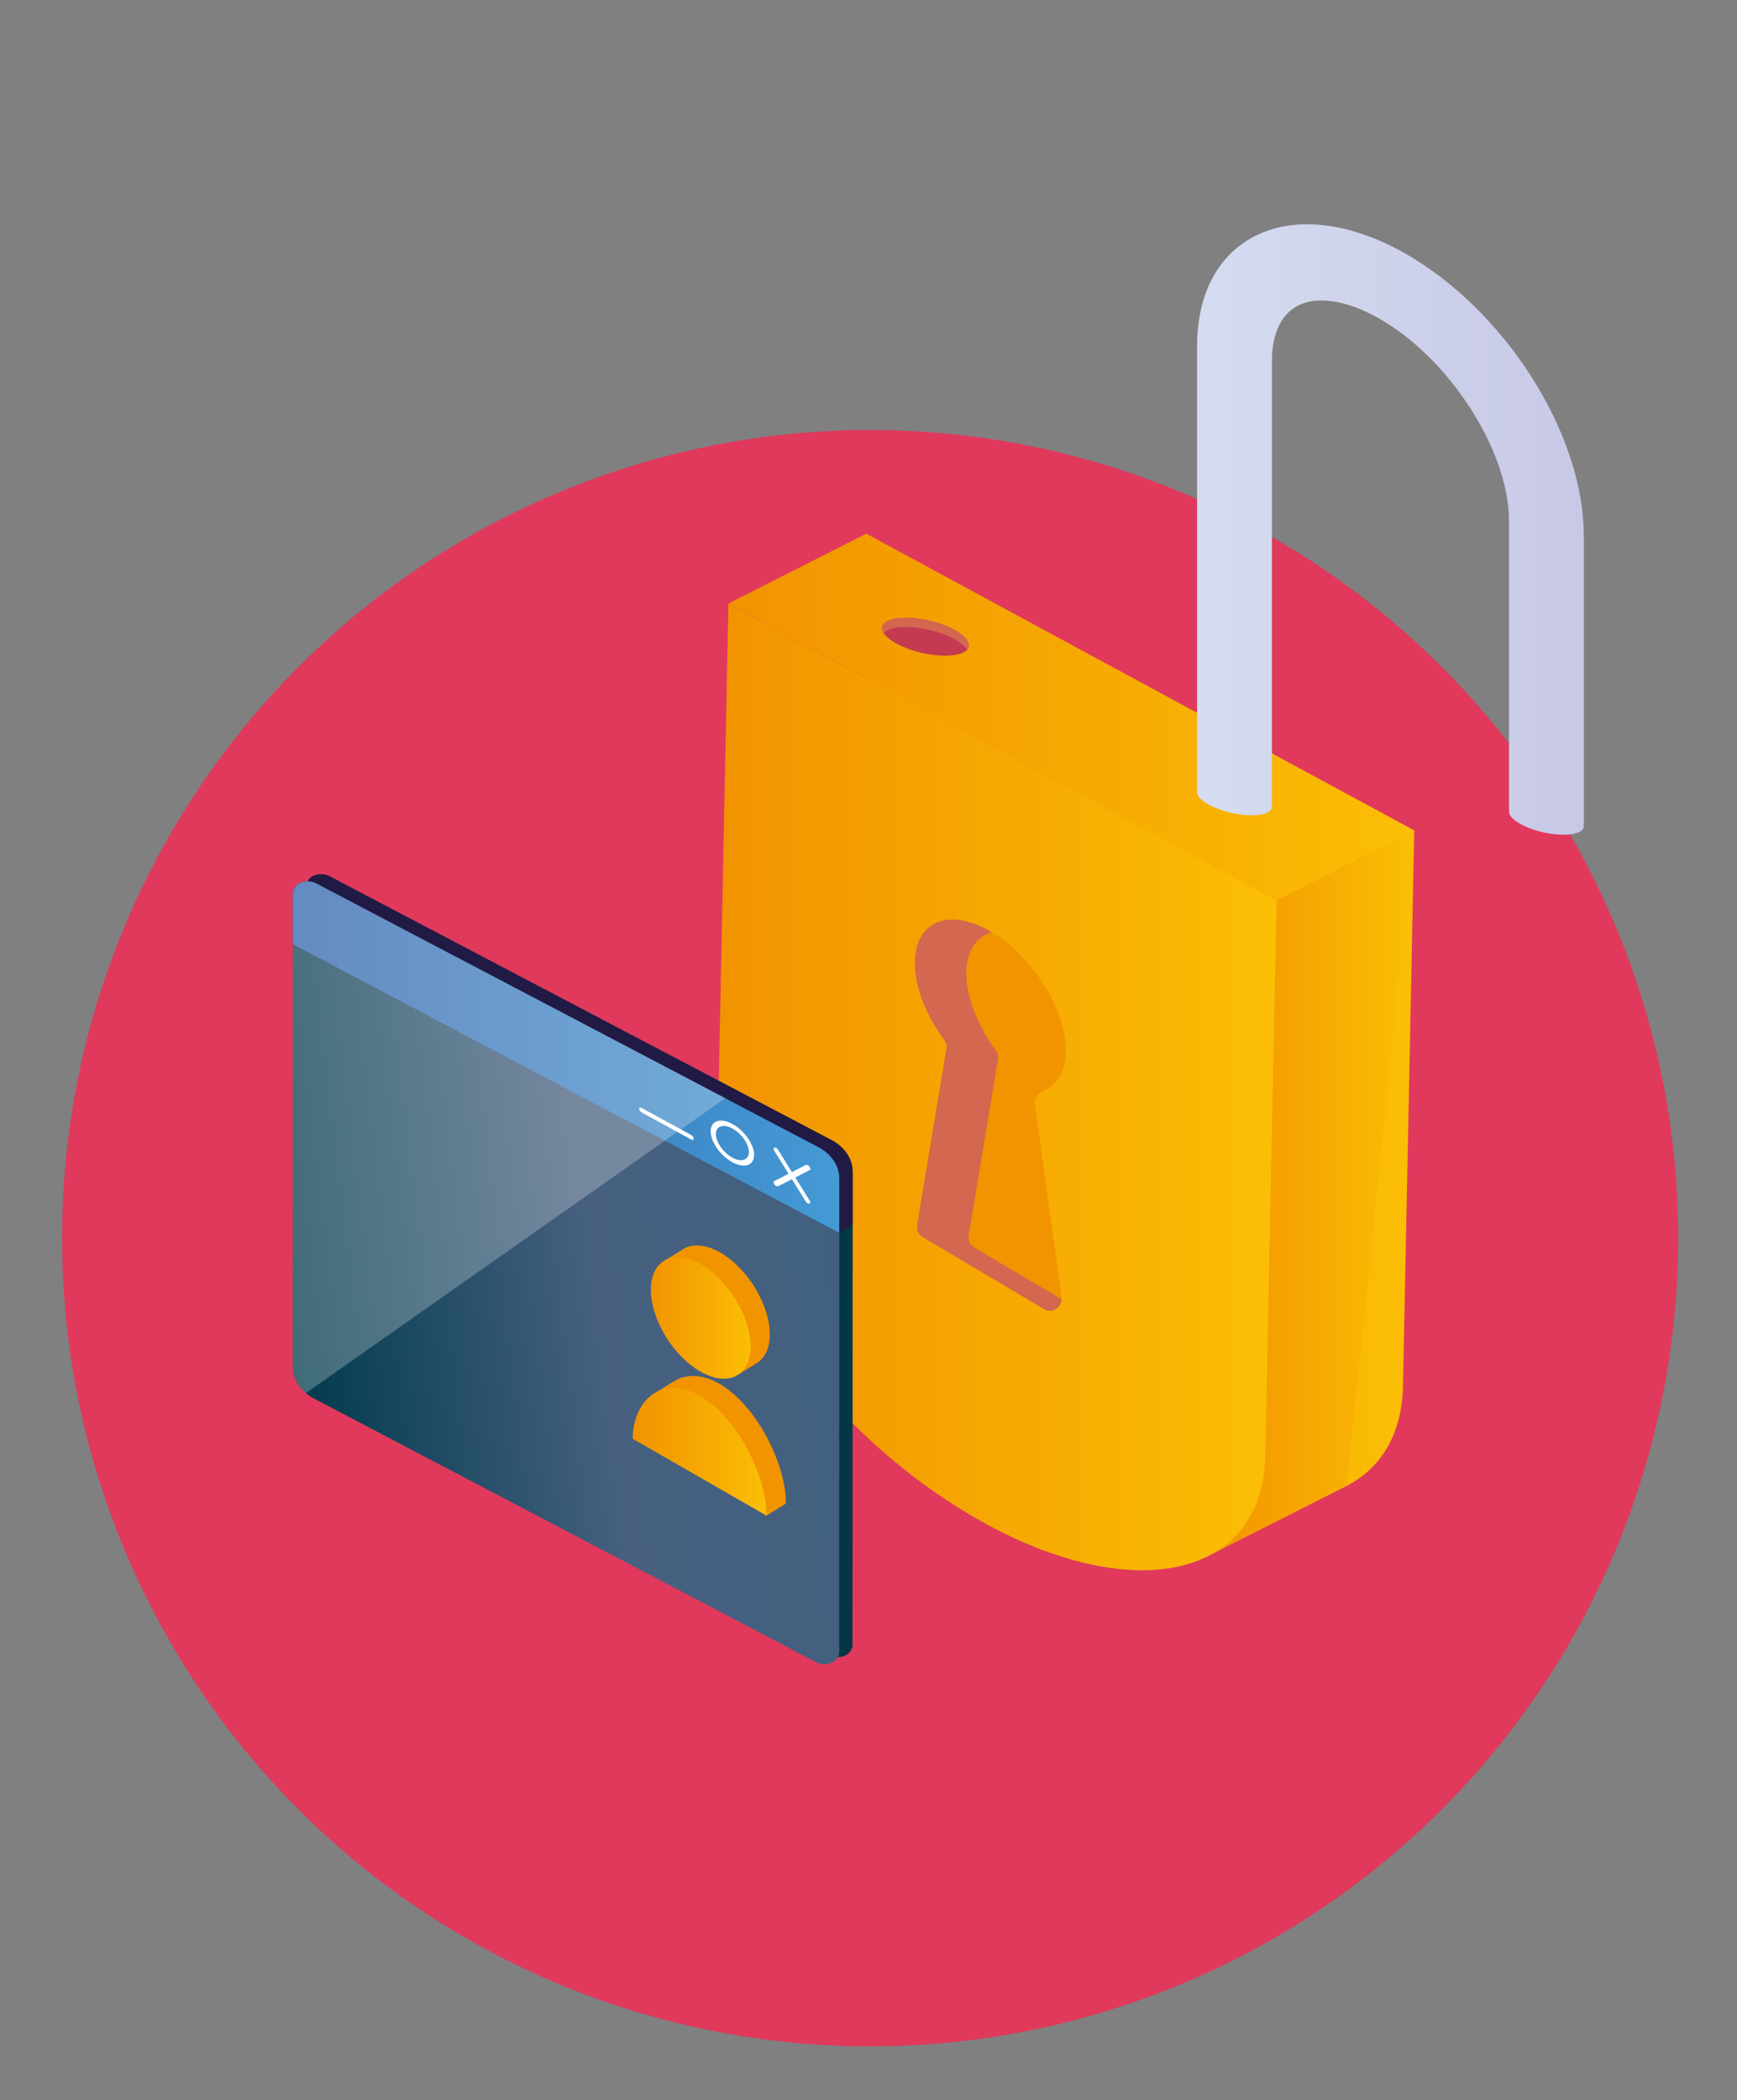 <?xml version="1.0" encoding="UTF-8"?>
<svg xmlns="http://www.w3.org/2000/svg" xmlns:xlink="http://www.w3.org/1999/xlink" viewBox="0 0 249 301">
  <rect x="0" y="0" width="249" height="301" fill="#808080" stroke="none"/>
  <defs>
    <style>.cls-1{mix-blend-mode:screen;opacity:.25;}.cls-1,.cls-2{fill:#fff;}.cls-3{fill:url(#linear-gradient);}.cls-4{fill:#043746;}.cls-5{fill:#f29300;}.cls-6{fill:#c43b51;}.cls-7{fill:#e0395c;}.cls-8{fill:#d36750;}.cls-9{fill:#211a45;}.cls-10{fill:url(#linear-gradient-8);mix-blend-mode:multiply;}.cls-11{fill:url(#linear-gradient-3);}.cls-12{fill:url(#linear-gradient-4);}.cls-13{fill:url(#linear-gradient-2);}.cls-14{fill:url(#linear-gradient-6);}.cls-15{fill:url(#linear-gradient-7);}.cls-16{fill:url(#linear-gradient-5);}.cls-17{isolation:isolate;}.cls-18{fill:url(#_ÂÁ_Ï_ÌÌ_È_ËÂÌÚ_4);}</style>
    <linearGradient id="linear-gradient" x1="122.55" y1="145.78" x2="202.74" y2="145.78" gradientUnits="userSpaceOnUse">
      <stop offset="0" stop-color="#f29300"></stop>
      <stop offset=".73" stop-color="#f8b203"></stop>
      <stop offset="1" stop-color="#fbbf05"></stop>
    </linearGradient>
    <linearGradient id="linear-gradient-2" x1="172.55" y1="171.19" y2="171.19" xlink:href="#linear-gradient"></linearGradient>
    <linearGradient id="linear-gradient-3" x1="102.8" y1="155.78" x2="183" y2="155.78" xlink:href="#linear-gradient"></linearGradient>
    <linearGradient id="linear-gradient-4" x1="104.42" y1="102.77" y2="102.77" xlink:href="#linear-gradient"></linearGradient>
    <linearGradient id="_ÂÁ_Ï_ÌÌ_È_ËÂÌÚ_4" x1="171.6" y1="75.9" x2="227.03" y2="75.9" gradientUnits="userSpaceOnUse">
      <stop offset="0" stop-color="#d5dcf0"></stop>
      <stop offset="1" stop-color="#c7c8e6"></stop>
    </linearGradient>
    <linearGradient id="linear-gradient-5" x1="61.34" y1="182.43" x2="143.05" y2="182.43" gradientTransform="translate(-43.45) skewX(7)" gradientUnits="userSpaceOnUse">
      <stop offset="0" stop-color="#003b4d"></stop>
      <stop offset=".55" stop-color="#476080"></stop>
      <stop offset="1" stop-color="#41607f"></stop>
    </linearGradient>
    <linearGradient id="linear-gradient-6" x1="4826.91" y1="188.91" x2="4841.21" y2="188.91" gradientTransform="translate(-4733.62)" xlink:href="#linear-gradient"></linearGradient>
    <linearGradient id="linear-gradient-7" x1="4824.32" y1="208.08" x2="4843.49" y2="208.08" gradientTransform="translate(-4733.62)" xlink:href="#linear-gradient"></linearGradient>
    <linearGradient id="linear-gradient-8" x1="41.98" y1="151.51" x2="120.3" y2="151.51" gradientUnits="userSpaceOnUse">
      <stop offset="0" stop-color="#3164ad"></stop>
      <stop offset="1" stop-color="#459ad5"></stop>
    </linearGradient>
  </defs>
  <g class="cls-17">
    <g id="Layer_1">
      <circle class="cls-7" cx="124.73" cy="177.47" r="115.84"></circle>
      <path class="cls-3" d="m161.21,208.47h0c-21.7-11.75-39.01-35.2-38.66-52.38l1.61-79.59,78.57,42.55-1.61,79.59c-.35,17.18-18.22,21.58-39.91,9.84Z"></path>
      <polygon class="cls-13" points="183 129.05 202.74 119.04 193.07 212.96 172.55 223.34 183 129.05"></polygon>
      <path class="cls-11" d="m141.47,218.48h0c-21.7-11.75-39.01-35.2-38.66-52.38l1.61-79.59,78.57,42.55-1.61,79.59c-.35,17.18-18.22,21.58-39.92,9.84Z"></path>
      <polygon class="cls-12" points="104.42 86.5 124.17 76.5 202.74 119.04 183 129.05 104.42 86.5"></polygon>
      <path class="cls-18" d="m227.03,76.73c0-14.64-11.37-32.45-25.88-40.56-7.81-4.36-15.54-5.22-21.2-2.36-5.38,2.72-8.35,8.35-8.35,15.86v63.87c0,1.11,2.4,2.48,5.37,3.06,2.96.58,5.36.14,5.36-.97v-63.87c0-3.91,1.33-6.74,3.77-7.97,2.75-1.39,6.91-.75,11.39,1.74,10.2,5.69,18.82,19.02,18.82,29.11v41.51l.1.02c-.02.06-.1.1-.1.16,0,1.11,2.4,2.48,5.37,3.06,2.97.57,5.37.14,5.37-.97,0-.06-.08-.14-.1-.2l.1.02v-41.51Z"></path>
      <path class="cls-5" d="m149.56,156.37c1.98-.81,3.22-2.82,3.22-5.83,0-5.98-4.85-13.61-10.82-17.06-5.98-3.45-10.82-1.4-10.82,4.57,0,3.49,1.67,7.55,4.24,11.01.26.35.38.79.3,1.22l-4.21,25.31c-.11.68.2,1.36.8,1.71l17.4,10.33c1.2.72,2.69-.28,2.51-1.66l-3.84-27.78c-.12-.83.45-1.5,1.23-1.82Z"></path>
      <path class="cls-8" d="m139.65,178.79c-.59-.35-.91-1.03-.8-1.71l4.21-25.31c.07-.43-.04-.87-.31-1.22-2.57-3.46-4.23-7.52-4.23-11.01,0-3.2,1.41-5.22,3.61-5.93-.06-.04-.11-.08-.17-.12-5.98-3.45-10.82-1.4-10.82,4.57,0,3.49,1.67,7.55,4.24,11.01.26.35.38.79.3,1.22l-4.21,25.31c-.11.68.2,1.36.8,1.71l17.4,10.33c1.13.67,2.47-.18,2.47-1.43l-12.49-7.41Z"></path>
      <path class="cls-6" d="m138.86,92.69c-.29,1.28-3.31,1.67-6.73.88-3.43-.79-5.96-2.46-5.67-3.74.29-1.28,3.31-1.67,6.73-.88,3.43.79,5.96,2.46,5.67,3.74Z"></path>
      <path class="cls-8" d="m133.19,90.28c2.66.61,4.76,1.76,5.44,2.83.11-.13.19-.27.22-.42.3-1.28-2.24-2.95-5.67-3.74-3.43-.79-6.44-.4-6.73.88-.07.29.03.59.23.9.81-.93,3.5-1.15,6.51-.45Z"></path>
      <path class="cls-4" d="m122.23,167.87v7.57l-.02,60.31c0,1.44-1.84,2.24-3.35,1.44l-5.85-3.08-66.12-34.71c-1.85-.97-3.01-2.68-2.99-4.45v-67.89c.01-1.44,1.85-2.24,3.36-1.45l71.96,37.81c1.84.97,2.98,2.68,3,4.45Z"></path>
      <path class="cls-9" d="m122.23,167.87v7.57l-1.92,1.26-73.96-42.99-2.44-1.88v-4.77c.01-1.44,1.85-2.24,3.36-1.45l71.96,37.81c1.84.97,2.98,2.68,3,4.45Z"></path>
      <path class="cls-16" d="m120.31,168.9v7.8s-.01,60.08-.01,60.08c0,1.43-1.84,2.24-3.36,1.44l-5.84-3.08-66.13-34.71c-.41-.22-.78-.47-1.12-.76-1.18-.98-1.87-2.33-1.86-3.7v-67.89c.02-1.43,1.85-2.23,3.37-1.44l71.96,37.8c1.85.97,2.99,2.67,2.99,4.46Z"></path>
      <path class="cls-5" d="m108.48,195.37h0s-2.59,1.61-2.59,1.61l-.86-1.31c-.6-.17-1.23-.43-1.88-.8-3.95-2.27-7.12-7.54-7.09-11.78,0-.36.04-.7.08-1.02l-.9-1.38,2.39-1.46c.2-.16.42-.29.65-.4h.02s0,0,0,0c1.29-.58,3.04-.4,4.96.7,3.94,2.27,7.12,7.54,7.09,11.78-.02,1.98-.73,3.38-1.89,4.08Z"></path>
      <path class="cls-5" d="m93.48,204.5c.01-1.51.33-2.87.89-4l-.33-.94s2.43-1.51,2.53-1.56l.31-.18c1.68-.89,3.86-.86,6.24.51,5.3,3.04,9.58,11.49,9.54,17.18l-2.77,1.72-6.17-5.73,1.22-.42-11.44-6.58Z"></path>
      <path class="cls-14" d="m100.51,181.23c3.94,2.27,7.11,7.54,7.09,11.78-.04,4.24-3.26,5.84-7.21,3.57-3.95-2.27-7.11-7.54-7.09-11.78.04-4.24,3.26-5.83,7.21-3.57Z"></path>
      <path class="cls-15" d="m100.33,200.05c5.3,3.04,9.58,11.49,9.54,17.18l-19.17-11.01c.04-5.68,4.34-9.21,9.63-6.17Z"></path>
      <path class="cls-10" d="m120.3,168.9v7.8s-78.33-41.38-78.33-41.38v-7.24c.02-1.43,1.86-2.23,3.37-1.45l71.97,37.8c1.85.97,2.99,2.67,2.99,4.46Z"></path>
      <path class="cls-1" d="m103.98,157.4l-60.13,42.27c-1.18-.98-1.87-2.33-1.86-3.7v-67.89c.02-1.43,1.85-2.23,3.37-1.44l58.62,30.76Z"></path>
      <path class="cls-2" d="m99.07,163.32l-7.07-3.86c-.2-.11-.37-.35-.37-.53s.17-.24.37-.12l7.07,3.86c.21.11.37.35.37.53,0,.18-.17.24-.37.12Z"></path>
      <path class="cls-2" d="m115.78,172.46c-.11-.06-.22-.16-.29-.28l-4.51-7.26c-.13-.21-.11-.41.05-.43.16-.03.39.12.52.33l4.51,7.26c.13.21.11.4-.05.43-.07.01-.15,0-.24-.05Z"></path>
      <path class="cls-2" d="m111.26,169.99c-.08-.05-.17-.12-.24-.21-.16-.2-.18-.42-.04-.49l4.54-2.32c.14-.06.37.04.52.24.16.2.18.42.05.49l-4.54,2.32c-.08.04-.18.02-.29-.04Z"></path>
      <path class="cls-2" d="m104.98,166.58c-1.72-.94-3.11-2.93-3.1-4.44,0-1.51,1.41-1.98,3.12-1.04,1.71.94,3.11,2.93,3.1,4.44,0,1.51-1.41,1.98-3.12,1.04Zm.02-4.83c-1.31-.71-2.37-.36-2.38.79,0,1.16,1.06,2.67,2.36,3.38,1.3.72,2.37.36,2.38-.79,0-1.15-1.06-2.67-2.36-3.38Z"></path>
    </g>
  </g>
</svg>
